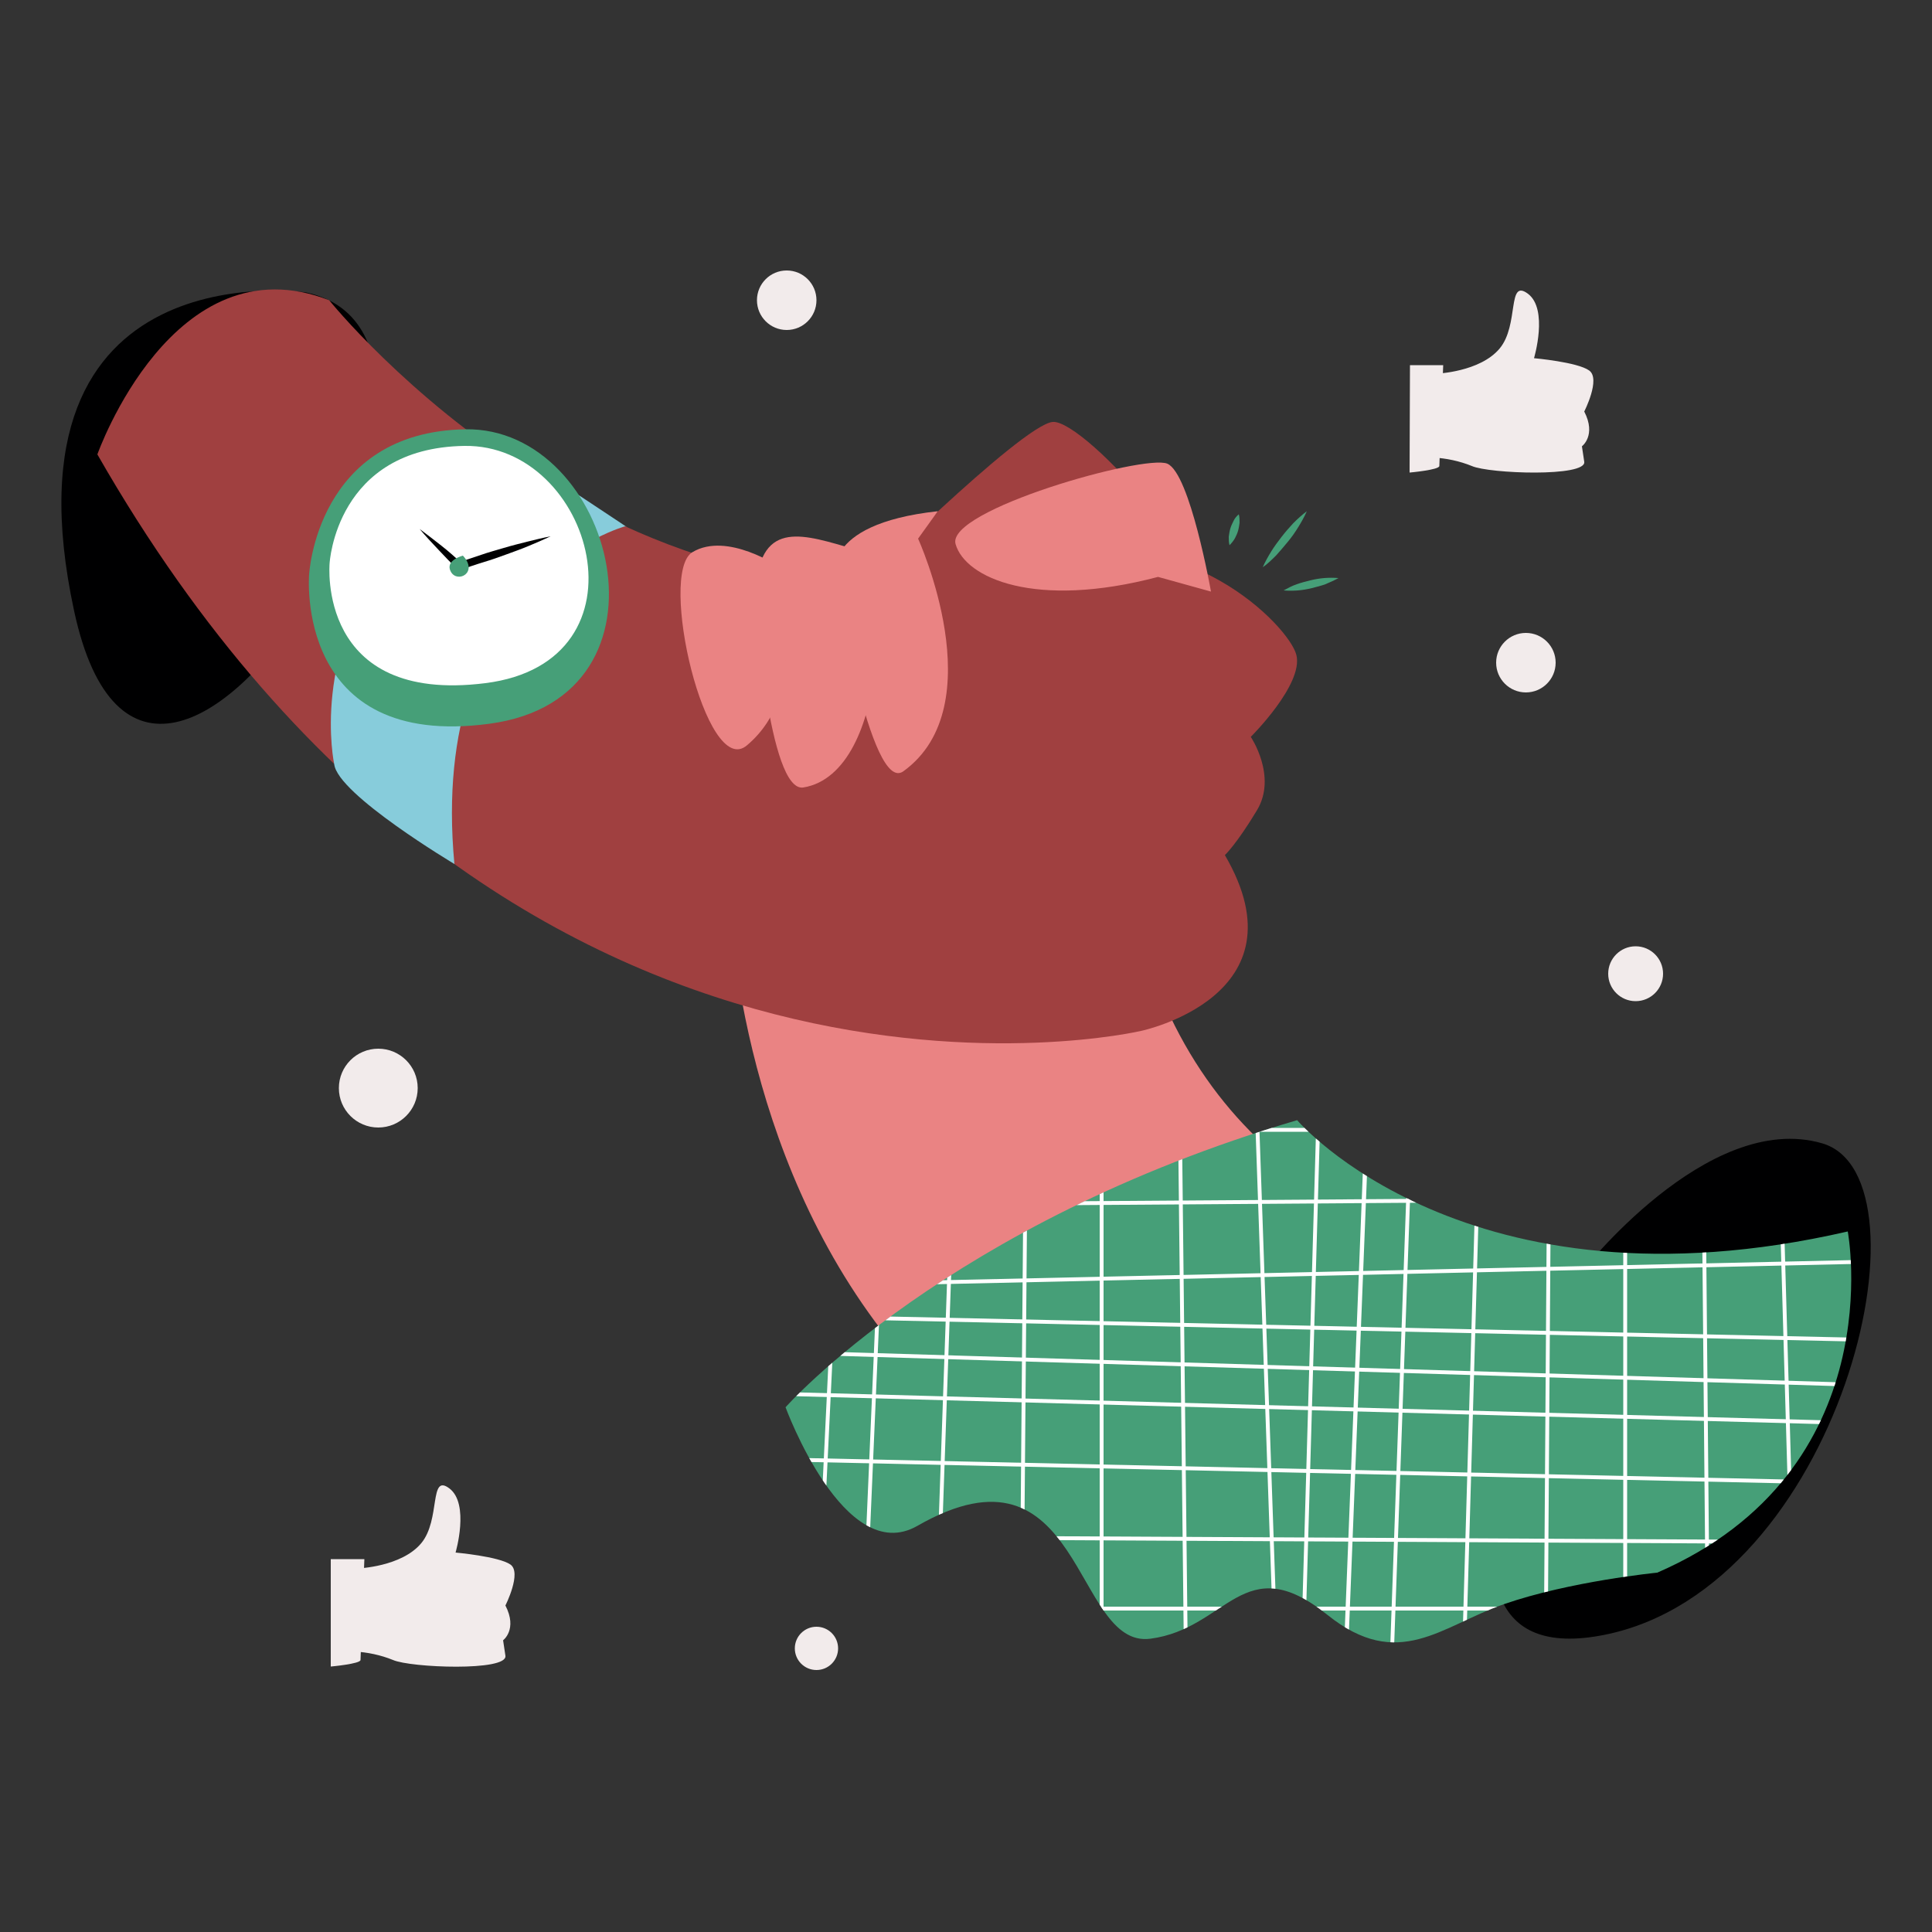 <svg transform="scale(1)" version="1.1" id="Layer_1" xmlns="http://www.w3.org/2000/svg"
     xmlns:xlink="http://www.w3.org/1999/xlink" x="0px" y="0px" viewBox="0 0 500 500" xml:space="preserve"
     class="show_show__wrapper__graphic__5Waiy "><rect x="0" y="0" width="500" height="500" fill="#333333" stroke="none"/><title>React</title>
    <style type="text/css">
	.st0{fill:#F2EBEB;}
	.st1{fill:#000001;}
	.st2{fill:#A04040;}
	.st3{fill:#EA8383;}
	.st4{fill:#469F78;}
	.st5{clip-path:url(#SVGID_2_);}
	.st6{fill:#FFFFFF;}
	.st7{fill:#87CCDB;}
	.st8{fill:#469F78;}
</style>
    <g id="bubble"><circle class="st0" cx="423.3" cy="252" r="7.1"></circle>
        <circle class="st0" cx="394.9" cy="171.5" r="7.7"></circle>
        <circle class="st0" cx="97.9" cy="281.6" r="10.2"></circle>
        <circle class="st0" cx="211.3" cy="426.6" r="5.6"></circle>
        <circle class="st0" cx="203.6" cy="77.7" r="7.7"></circle></g>
    <g id="thumbs-up"><path class="st0" d="M91.7,427.4c3.4,0.2,6.8,0.9,10,2.2c4.5,2,29.7,3,29.1-1.1l-0.6-4c0,0,3.8-2.8,0.6-9c0,0,4.3-8.5,1.3-10.6
		s-14.2-3.1-14.2-3.1s3.7-12.6-1.6-16.6s-2.2,8.1-7.3,14.2s-16.3,6.5-16.3,6.5L91.7,427.4z"></path>
        <path class="st0" d="M85.6,431.3c0,0,7.7-0.7,7.7-1.7s1-26.1,1-26.1h-8.7V431.3z"></path>
        <path class="st0" d="M370.9,118.4c3.4,0.2,6.8,0.9,10,2.2c4.5,2,29.7,2.9,29.1-1.1l-0.6-4c0,0,3.8-2.8,0.6-9c0,0,4.3-8.4,1.3-10.6
		S397,92.7,397,92.7s3.8-12.7-1.6-16.7s-2.2,8.1-7.3,14.2s-16.3,6.5-16.3,6.5L370.9,118.4z"></path>
        <path class="st0" d="M364.8,122.3c0,0,7.7-0.7,7.7-1.7s1-26.1,1-26.1h-8.6L364.8,122.3z"></path></g>
    <g id="hands"><g id="hands-2"><path class="st1" d="M79.3,75.7c0,0-80.5-11.9-60.1,82.5S137.6,88.4,79.3,75.7z"></path><path
            class="st1" d="M409,329.6c0,0,32.8-42.4,62.6-33.7s4.7,115-56.4,127.2S409,329.6,409,329.6z"></path><path
            class="st2" d="M220.3,153.8c0,0,43.9-43.7,52.1-44.6s48.9,43.8,35.1,52.8S220.3,153.8,220.3,153.8z"></path><path
            class="st3"
            d="M188.2,221.2c0,0-4.4,224.5,244.3,180c0,0,48.9-20.9,45.6-74.4c0,0-177.9,38.3-188.8-119.3L188.2,221.2z"></path><path
            class="st2" d="M317,221.3c0,0,3-2.8,8.3-11.6s-1.6-19-1.6-19s13.7-13.6,11.8-21.2s-29.4-35.6-65.4-24.6
			C164.8,177.1,85.2,77.7,85.2,77.7c-40.4-15.7-60,39.9-60,39.9C132.4,305,295.3,266.8,295.3,266.8S338.3,257.8,317,221.3z"></path><path
            class="st3"
            d="M195.5,155.8c0,0,3.4,49.4,12.4,48c22.7-3.7,23.1-58.8,10.7-62.4S195.5,134.9,195.5,155.8z"></path><path
            class="st3" d="M233.8,199.6c-8.5,6.2-17.6-49.7-17.6-49.7s-4.6-14.2,26.5-17.6l-5.1,7.1
			C237.6,139.4,257.3,182.6,233.8,199.6z"></path><path class="st3"
                                                                d="M313.4,153.1c0,0-5.4-30.6-11.3-33.1s-57.3,12-54.8,20.8s20.6,16.9,52.4,8.5L313.4,153.1z"></path><path
            class="st3"
            d="M201.8,146.8c0,0-13.6-9.3-22.6-3.9s3.5,59,14.1,50c16.5-13.9,7.6-38.8,7.6-38.8L201.8,146.8z"></path><path
            class="st4" d="M203.3,364.2c0,0,42-47.7,132.4-74.3c0,0,43.8,51.5,142.5,28.8c0,0,11.7,61.8-49.3,88.3
			c0,0-22.6,2.2-39.8,8.2c-16.1,5.6-27.2,17.5-45.6,2.7c-21.7-17.4-25.8,3.6-45.8,6.2s-17.4-53.8-60.3-29.2
			C218.5,405.7,203.3,364.2,203.3,364.2z"></path><g><defs><path id="SVGID_1_" d="M203.3,364.2c0,0,42-47.7,132.4-74.3c0,0,43.8,51.5,142.5,28.8c0,0,11.7,61.8-49.3,88.3
					c0,0-22.6,2.2-39.8,8.2c-16.1,5.6-27.2,17.5-45.6,2.7c-21.7-17.4-25.8,3.6-45.8,6.2s-17.4-53.8-60.3-29.2
					C218.5,405.7,203.3,364.2,203.3,364.2z"></path></defs>
        <clipPath id="SVGID_2_"><use xlink:href="#SVGID_1_" style="overflow: visible;"></use></clipPath>
        <g class="st5"><path class="st6" d="M466.2,491c-0.3,0-0.5-0.2-0.5-0.5l-8.8-306.6c0-0.3,0.2-0.5,0.5-0.5c0.3,0,0.5,0.2,0.5,0.5c0,0,0,0,0,0
					l8.8,306.6C466.7,490.8,466.5,491,466.2,491C466.3,491,466.3,491,466.2,491L466.2,491z"></path>
            <path class="st6" d="M442.6,491c-0.3,0-0.5-0.2-0.5-0.5c0,0,0,0,0,0l-2.8-306.1c0-0.3,0.2-0.5,0.5-0.5l0,0
					c0.3,0,0.5,0.2,0.5,0.5c0,0,0,0,0,0l2.8,306.1C443.1,490.8,442.8,491,442.6,491z"></path>
            <path class="st6" d="M420.6,491c-0.3,0-0.5-0.2-0.5-0.5v-306c0-0.3,0.2-0.5,0.5-0.5s0.5,0.2,0.5,0.5v306
					C421.1,490.8,420.8,491,420.6,491z"></path>
            <path class="st6" d="M399.6,491L399.6,491c-0.3,0-0.5-0.2-0.5-0.5c0,0,0,0,0,0l2.1-306.2c0-0.3,0.2-0.5,0.5-0.5l0,0
					c0.3,0,0.5,0.2,0.5,0.5l-2.1,306.2C400.2,490.8,399.9,491,399.6,491z"></path>
            <path class="st6" d="M377.1,491L377.1,491c-0.3,0-0.5-0.2-0.5-0.5l8.8-306.1c0-0.3,0.2-0.5,0.5-0.5c0.3,0,0.5,0.2,0.5,0.5
					l-8.8,306.1C377.6,490.8,377.4,491,377.1,491C377.1,491,377.1,491,377.1,491z"></path>
            <path class="st6" d="M358,491.1L358,491.1c-0.3,0-0.5-0.2-0.5-0.5l10.9-306.1c0-0.3,0.2-0.5,0.5-0.5c0,0,0,0,0,0
					c0.3,0,0.5,0.2,0.5,0.5c0,0,0,0,0,0l-10.9,306C358.5,490.8,358.3,491.1,358,491.1z"></path>
            <path class="st6" d="M345.8,491.1L345.8,491.1c-0.3,0-0.5-0.2-0.5-0.5l12.1-306.1c0-0.3,0.2-0.5,0.5-0.5c0,0,0.1,0,0.1,0
					c0.3,0,0.5,0.2,0.5,0.5c0,0,0,0,0,0l-12.1,306.1C346.3,490.9,346.1,491.1,345.8,491.1z"></path>
            <path class="st6" d="M335.4,491.1L335.4,491.1c-0.3,0-0.5-0.2-0.5-0.5c0,0,0,0,0,0l8.8-306c0-0.3,0.2-0.5,0.5-0.5c0,0,0,0,0,0
					c0.3,0,0.5,0.2,0.5,0.5l-8.8,306C335.9,490.9,335.7,491.1,335.4,491.1z"></path>
            <path class="st6" d="M534.2,262.8H250.4c-0.3,0-0.5-0.2-0.5-0.5c0-0.3,0.2-0.5,0.5-0.5h283.8c0.3,0,0.5,0.2,0.5,0.5
					C534.7,262.5,534.5,262.8,534.2,262.8z"></path>
            <path class="st6" d="M253.7,250.3c-0.3,0-0.5-0.2-0.5-0.5s0.2-0.5,0.5-0.5l280.1-3.2c0.3,0,0.5,0.2,0.5,0.5
					c0,0.3-0.2,0.5-0.5,0.5L253.7,250.3L253.7,250.3z"></path>
            <path class="st6" d="M533.8,230H317c-0.3,0-0.5-0.2-0.5-0.5c0-0.3,0.2-0.5,0.5-0.5h216.8c0.3,0,0.5,0.2,0.5,0.5
					C534.3,229.8,534.1,230,533.8,230z"></path>
            <path class="st6" d="M533.9,213.2L533.9,213.2L317,211.4c-0.3,0-0.5-0.2-0.5-0.5s0.2-0.5,0.5-0.5l0,0l216.9,1.8
					c0.3,0,0.5,0.2,0.5,0.5C534.4,213,534.2,213.2,533.9,213.2C533.9,213.2,533.9,213.2,533.9,213.2z"></path>
            <path class="st6" d="M533.8,199.1L533.8,199.1L317,191.3c-0.3,0-0.5-0.2-0.5-0.5s0.2-0.5,0.5-0.5l216.8,7.8
					c0.3,0,0.5,0.2,0.5,0.5S534.1,199.1,533.8,199.1L533.8,199.1z"></path>
            <path class="st6" d="M533.8,184L533.8,184l-216.9-9.7c-0.3,0-0.5-0.2-0.5-0.5s0.2-0.5,0.5-0.5l0,0l216.9,9.7
					c0.3,0,0.5,0.2,0.5,0.5S534,184,533.8,184L533.8,184z"></path>
            <path class="st6" d="M533.8,174.3L533.8,174.3l-216.9-10.8c-0.3,0-0.5-0.2-0.5-0.5s0.2-0.5,0.5-0.5l216.8,10.8
					c0.3,0,0.5,0.2,0.5,0.5S534,174.3,533.8,174.3L533.8,174.3z"></path>
            <path class="st6" d="M533.8,162L533.8,162l-216.8-7.8c-0.3,0-0.5-0.2-0.5-0.5c0,0,0,0,0,0c0-0.3,0.2-0.5,0.5-0.5l216.8,7.8
					c0.3,0,0.5,0.2,0.5,0.5C534.2,161.8,534,162,533.8,162z"></path>
            <path class="st6" d="M190.8,333.5c-0.3,0-0.5-0.2-0.5-0.5c0-0.3,0.2-0.5,0.5-0.5c0,0,0,0,0,0l357.1-7.9c0.3,0,0.5,0.2,0.5,0.5
					s-0.2,0.5-0.5,0.5L190.8,333.5L190.8,333.5z"></path>
            <path class="st6" d="M190.8,312.5c-0.3,0-0.5-0.2-0.5-0.5c0,0,0,0,0,0c0-0.3,0.2-0.5,0.5-0.5l356.4-2.5l0,0
					c0.3,0,0.5,0.2,0.5,0.5c0,0.3-0.2,0.5-0.5,0.5L190.8,312.5L190.8,312.5z"></path>
            <path class="st6" d="M547.2,292.9H190.8c-0.3,0-0.5-0.2-0.5-0.5s0.2-0.5,0.5-0.5h356.4c0.3,0,0.5,0.2,0.5,0.5
					C547.7,292.7,547.4,292.9,547.2,292.9z"></path>
            <path class="st6" d="M547.3,276.1L547.3,276.1l-356.5-1.8c-0.3,0-0.5-0.2-0.5-0.5s0.2-0.5,0.5-0.5l0,0l356.5,1.8
					c0.3,0,0.5,0.2,0.5,0.5S547.6,276.1,547.3,276.1z"></path>
            <path class="st6" d="M547.2,262L547.2,262l-356.4-7.8c-0.3,0-0.5-0.2-0.5-0.5c0,0,0,0,0,0c0-0.3,0.2-0.5,0.5-0.5l356.4,7.8
					c0.3,0,0.5,0.2,0.5,0.5C547.6,261.8,547.4,262,547.2,262z"></path>
            <path class="st6" d="M547.1,246.9L547.1,246.9l-356.4-9.7c-0.3,0-0.5-0.2-0.5-0.5c0,0,0,0,0,0c0-0.3,0.2-0.5,0.5-0.5l356.4,9.7
					c0.3,0,0.5,0.2,0.5,0.5S547.4,246.9,547.1,246.9L547.1,246.9z"></path>
            <path class="st6" d="M547.1,237.2L547.1,237.2l-356.4-10.8c-0.3,0-0.5-0.2-0.5-0.5c0,0,0,0,0,0c0-0.3,0.2-0.5,0.5-0.5
					l356.4,10.8c0.3,0,0.5,0.2,0.5,0.5S547.4,237.2,547.1,237.2L547.1,237.2z"></path>
            <path class="st6" d="M547.1,224.9L547.1,224.9l-356.4-7.8c-0.3,0-0.5-0.2-0.5-0.5c0-0.3,0.2-0.5,0.5-0.5l356.4,7.8
					c0.3,0,0.5,0.2,0.5,0.5c0,0,0,0,0,0C547.6,224.7,547.3,224.9,547.1,224.9C547.1,224.9,547.1,224.9,547.1,224.9z"></path>
            <path class="st6" d="M330.8,446.8c-0.3,0-0.5-0.2-0.5-0.5l-8.8-252.6c0-0.3,0.2-0.5,0.5-0.5c0.3,0,0.5,0.2,0.5,0.5c0,0,0,0,0,0
					l8.8,252.6C331.3,446.6,331.1,446.8,330.8,446.8C330.8,446.8,330.8,446.8,330.8,446.8L330.8,446.8z"></path>
            <path class="st6" d="M307.1,446.8c-0.3,0-0.5-0.2-0.5-0.5l-2.8-252.1c0-0.3,0.2-0.5,0.5-0.5c0,0,0,0,0,0c0.3,0,0.5,0.2,0.5,0.5
					c0,0,0,0,0,0l2.8,252.2C307.6,446.6,307.4,446.8,307.1,446.8C307.1,446.8,307.1,446.8,307.1,446.8L307.1,446.8z"></path>
            <path class="st6" d="M285.1,446.8c-0.3,0-0.5-0.2-0.5-0.5V194.2c0-0.3,0.2-0.5,0.5-0.5c0.3,0,0.5,0.2,0.5,0.5v252.2
					C285.6,446.6,285.4,446.8,285.1,446.8z"></path>
            <path class="st6" d="M264.2,446.8L264.2,446.8c-0.3,0-0.5-0.2-0.5-0.5c0,0,0,0,0,0l2.1-252.3c0-0.3,0.2-0.5,0.5-0.5l0,0
					c0.3,0,0.5,0.2,0.5,0.5l-2.1,252.3C264.7,446.6,264.5,446.8,264.2,446.8z"></path>
            <path class="st6" d="M241.6,446.8L241.6,446.8c-0.3,0-0.5-0.2-0.5-0.5c0,0,0,0,0,0l8.8-252.1c0-0.3,0.2-0.5,0.5-0.5c0,0,0,0,0,0
					c0.3,0,0.5,0.2,0.5,0.5c0,0,0,0,0,0l-8.8,252.2C242.1,446.6,241.9,446.8,241.6,446.8C241.6,446.8,241.6,446.8,241.6,446.8z"></path>
            <path class="st6" d="M222.5,446.9L222.5,446.9c-0.3,0-0.5-0.2-0.5-0.5c0,0,0,0,0,0l10.9-252.2c0-0.3,0.2-0.5,0.5-0.5
					c0,0,0,0,0,0c0.3,0,0.5,0.2,0.5,0.5c0,0,0,0,0,0L223,446.4C223,446.7,222.8,446.9,222.5,446.9z"></path>
            <path class="st6" d="M210.4,446.9L210.4,446.9c-0.3,0-0.5-0.2-0.5-0.5c0,0,0,0,0,0L222,194.2c0-0.3,0.2-0.5,0.5-0.5c0,0,0,0,0,0
					c0.3,0,0.5,0.2,0.5,0.5c0,0,0,0,0,0l-12.1,252.2C210.9,446.7,210.6,446.9,210.4,446.9z"></path>
            <path class="st6" d="M199.9,446.9L199.9,446.9c-0.3,0-0.5-0.2-0.5-0.5l8.8-252.2c0-0.3,0.2-0.5,0.5-0.5c0,0,0,0,0,0
					c0.3,0,0.5,0.2,0.5,0.5l-8.8,252.2C200.4,446.7,200.2,446.9,199.9,446.9C199.9,446.9,199.9,446.9,199.9,446.9z"></path>
            <path class="st6" d="M197.5,457.4c-0.3,0-0.5-0.2-0.5-0.5s0.2-0.5,0.5-0.5l357.1-7.9c0.3,0,0.5,0.2,0.5,0.5c0,0,0,0,0,0
					c0,0.3-0.2,0.5-0.5,0.5L197.5,457.4L197.5,457.4z"></path>
            <path class="st6" d="M197.5,436.4c-0.3,0-0.5-0.2-0.5-0.5s0.2-0.5,0.5-0.5l356.4-2.5l0,0c0.3,0,0.5,0.2,0.5,0.5
					s-0.2,0.5-0.5,0.5L197.5,436.4L197.5,436.4z"></path>
            <path class="st6" d="M553.9,416.8H197.5c-0.3,0-0.5-0.2-0.5-0.5s0.2-0.5,0.5-0.5h356.4c0.3,0,0.5,0.2,0.5,0.5
					C554.4,416.6,554.2,416.8,553.9,416.8z"></path>
            <path class="st6" d="M554.1,400L554.1,400l-356.5-1.8c-0.3,0-0.5-0.2-0.5-0.5s0.2-0.5,0.5-0.5l0,0l356.5,1.8
					c0.3,0,0.5,0.2,0.5,0.5S554.3,400,554.1,400z"></path>
            <path class="st6" d="M553.9,385.9L553.9,385.9l-356.4-7.8c-0.3,0-0.5-0.2-0.5-0.5c0,0,0,0,0,0c0-0.3,0.2-0.5,0.5-0.5l356.4,7.8
					c0.3,0,0.5,0.2,0.5,0.5S554.2,385.9,553.9,385.9L553.9,385.9z"></path>
            <path class="st6" d="M553.8,370.8L553.8,370.8l-356.4-9.7c-0.3,0-0.5-0.2-0.5-0.5c0,0,0,0,0,0c0-0.3,0.2-0.5,0.5-0.5l0,0
					l356.4,9.7c0.3,0,0.5,0.2,0.5,0.5S554.1,370.8,553.8,370.8L553.8,370.8z"></path>
            <path class="st6" d="M553.8,361.1L553.8,361.1l-356.4-10.8c-0.3,0-0.5-0.2-0.5-0.5c0,0,0,0,0,0c0-0.3,0.2-0.5,0.5-0.5
					l356.4,10.8c0.3,0,0.5,0.2,0.5,0.5S554.1,361.1,553.8,361.1L553.8,361.1z"></path>
            <path class="st6" d="M553.8,348.8L553.8,348.8L197.4,341c-0.3,0-0.5-0.2-0.5-0.5c0,0,0,0,0,0c0-0.3,0.2-0.5,0.5-0.5l356.4,7.8
					c0.3,0,0.5,0.2,0.5,0.5c0,0,0,0,0,0C554.3,348.6,554.1,348.8,553.8,348.8z"></path></g></g></g>
        <path class="st7" d="M86.5,197.8c0,0-6.5-29.8,15.9-56.6s34.6-21.5,34.6-21.5s25.6,16.9,25.2,16.7l-0.4-0.2
		c0,0-51.1,13.8-44.2,87.4C117.6,223.6,87.4,205.6,86.5,197.8z"></path>
        <path class="st4" d="M80,148.7c0,0-3.9,45.4,46.7,38.6s32.2-76.9-6.3-76.2S80,148.7,80,148.7z"></path>
        <path class="st6" d="M85.3,145.8c0,0-3.4,36.5,40.3,31s27.9-61.9-5.4-61.4S85.3,145.8,85.3,145.8z"></path>
        <path class="st1" d="M108.6,136.9c1.9,1.4,3.8,2.9,5.6,4.3s3.6,3,5.3,4.6l-0.9-0.2c1.9-0.7,3.9-1.3,5.9-2s3.9-1.2,5.9-1.8
		s4-1.1,6-1.6s4-1,6.1-1.4c-1.9,0.9-3.8,1.7-5.7,2.5s-3.9,1.5-5.8,2.2s-3.9,1.4-5.9,2s-3.9,1.3-5.9,1.9l-0.5,0.2l-0.4-0.4
		c-1.7-1.6-3.3-3.3-4.9-5S110.1,138.7,108.6,136.9z"></path>
        <path class="st8" d="M119.8,143.8c0,0-4.8,1.2-3.1,4.2S123.9,148.2,119.8,143.8z"></path>
        <path class="st8" d="M346.4,149.6c-1.1,0.6-2.2,1.1-3.4,1.6c-1.1,0.4-2.3,0.7-3.5,1c-1.2,0.3-2.4,0.5-3.6,0.6
		c-1.2,0.1-2.5,0.1-3.7,0c1.1-0.6,2.2-1.2,3.4-1.6c1.1-0.4,2.3-0.7,3.5-1c1.2-0.3,2.4-0.5,3.6-0.6
		C343.9,149.5,345.1,149.5,346.4,149.6z"></path>
        <path class="st8" d="M338.2,132.3c-0.6,1.4-1.4,2.8-2.2,4.1c-0.8,1.3-1.7,2.6-2.7,3.8s-2,2.4-3,3.5c-1.1,1.1-2.2,2.2-3.5,3.1
		c0.6-1.4,1.4-2.8,2.2-4.1c0.8-1.3,1.7-2.5,2.7-3.8s2-2.4,3-3.5C335.8,134.3,337,133.2,338.2,132.3z"></path>
        <path class="st8" d="M318.2,141.1c-0.2-0.7-0.2-1.5-0.2-2.2c0.1-0.7,0.2-1.4,0.4-2.1c0.2-0.7,0.5-1.3,0.8-1.9
		c0.3-0.7,0.8-1.3,1.4-1.8c0.2,0.7,0.2,1.5,0.2,2.2c-0.1,0.7-0.2,1.4-0.4,2.1c-0.2,0.7-0.5,1.3-0.8,1.9
		C319.2,140,318.7,140.6,318.2,141.1z"></path></g></svg>